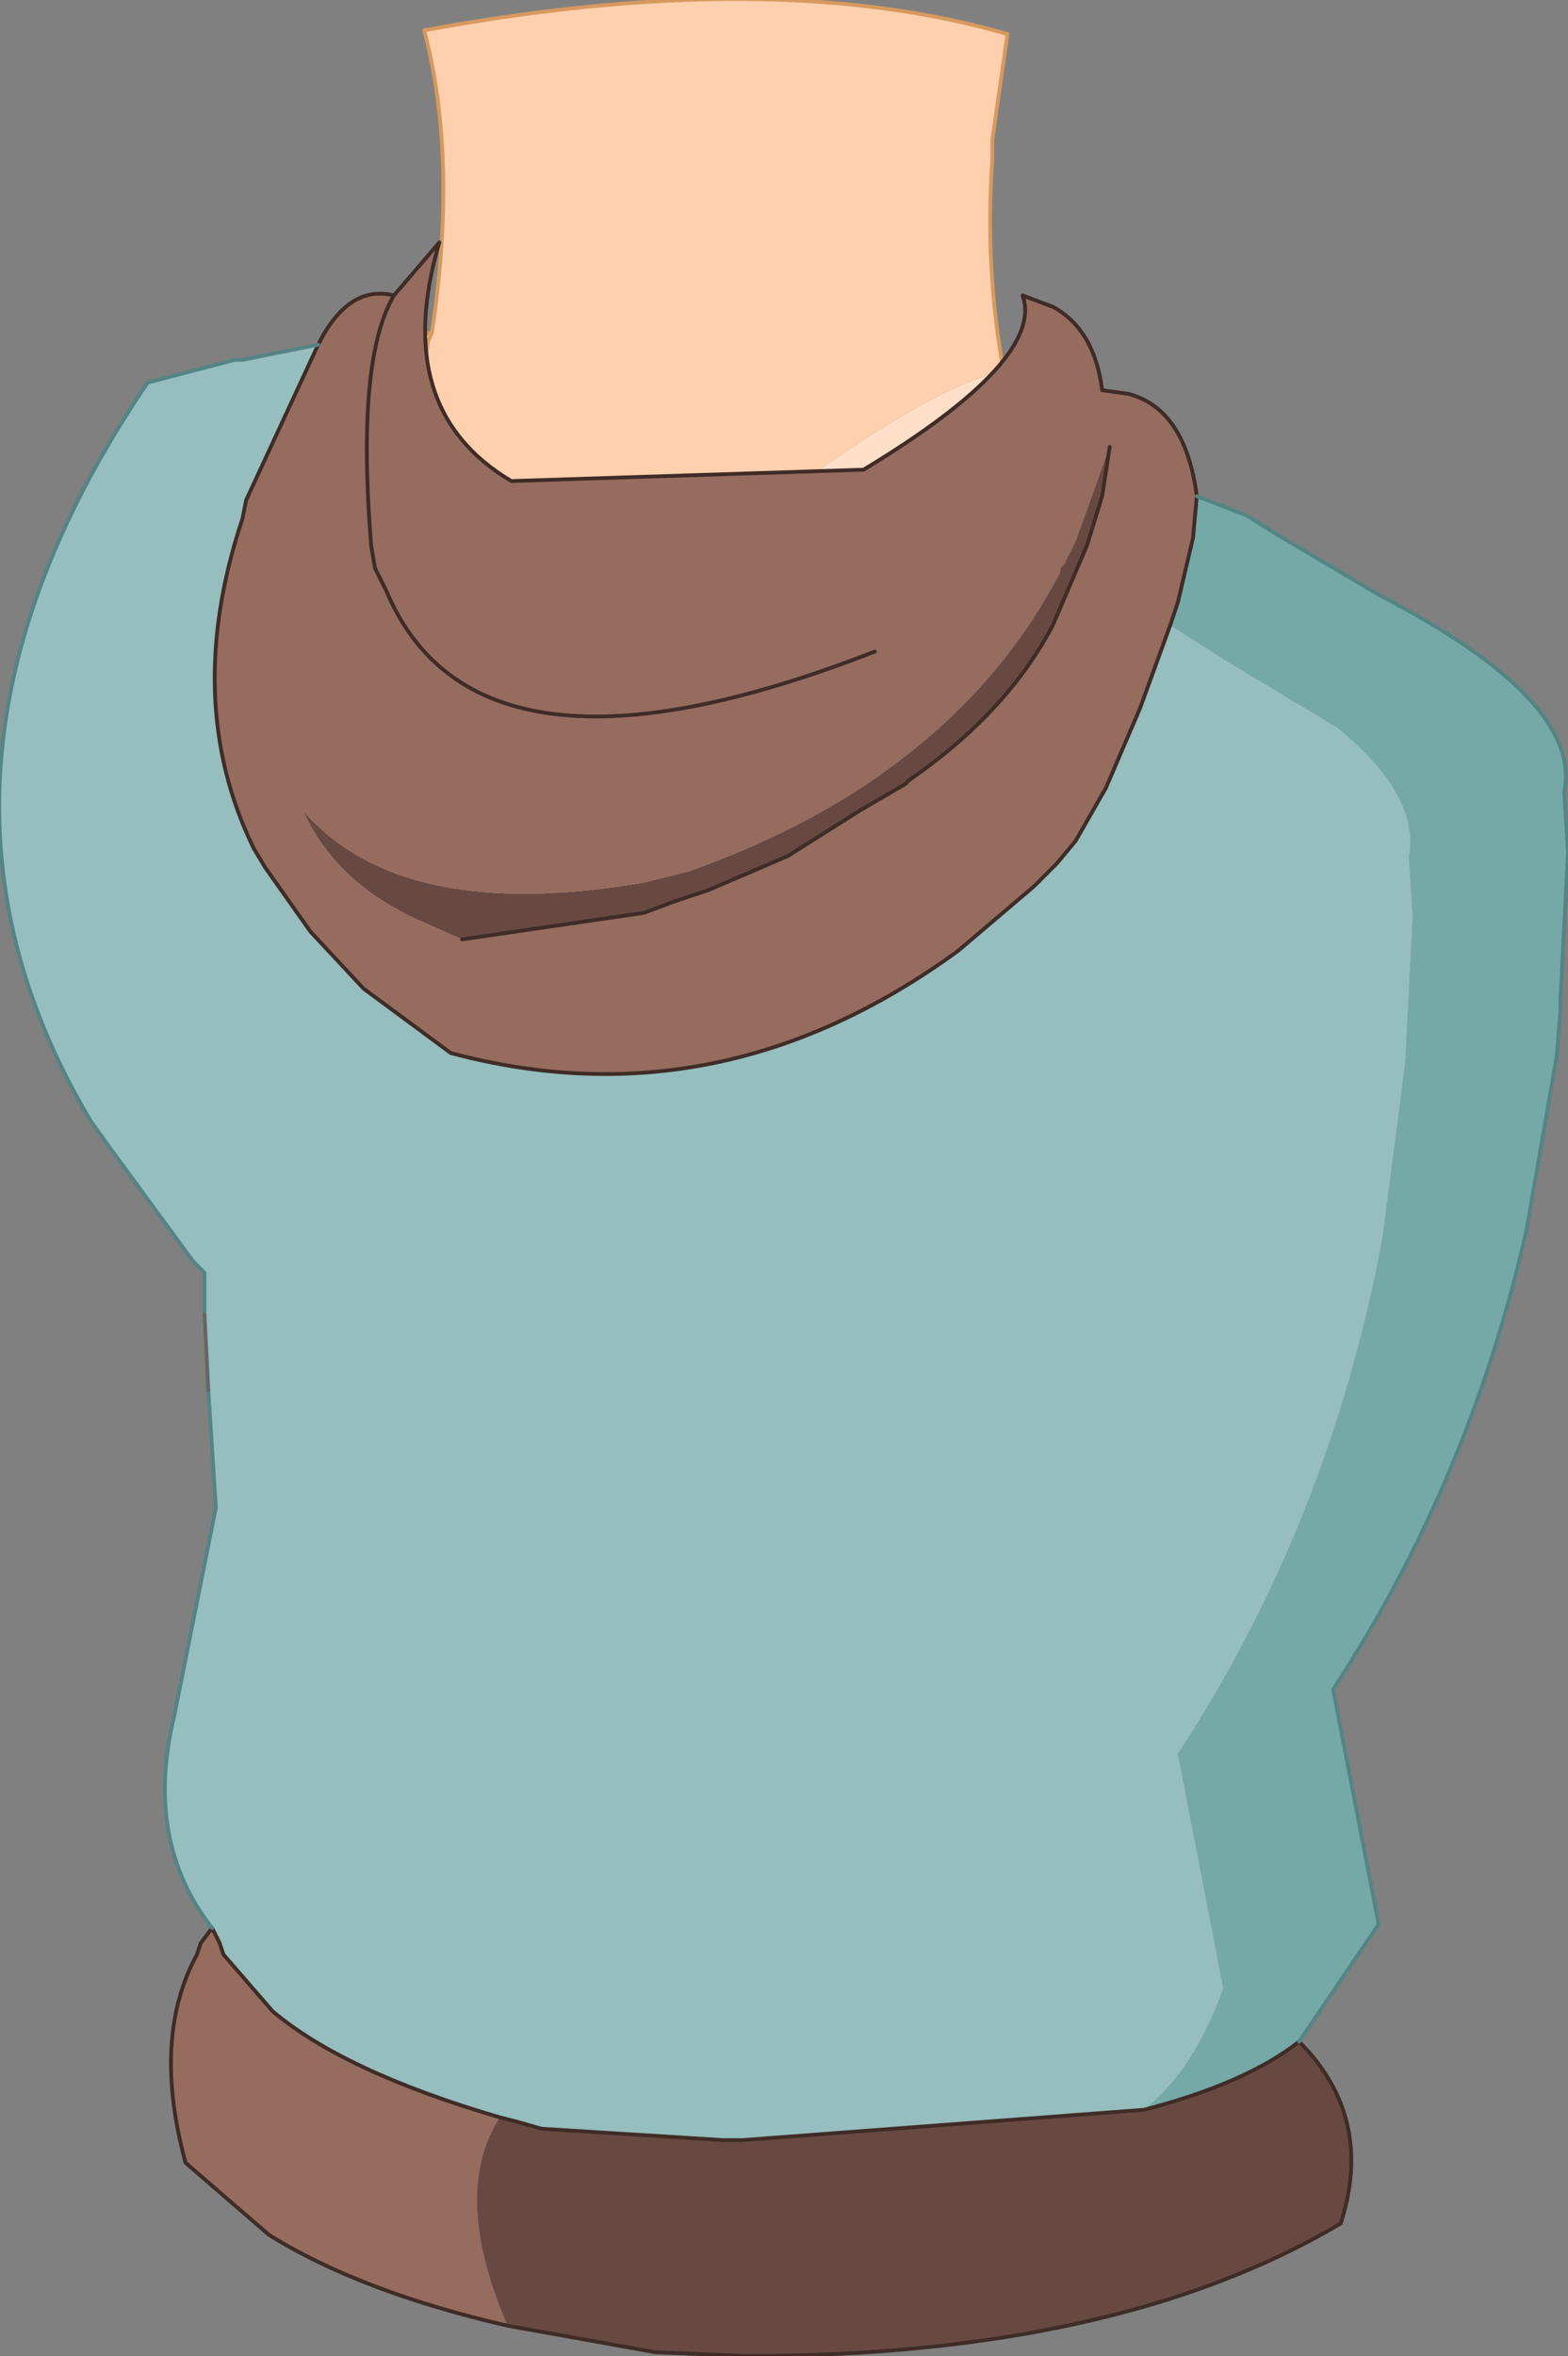 <?xml version="1.0" encoding="UTF-8" standalone="no"?>
<svg xmlns:xlink="http://www.w3.org/1999/xlink" height="31.1px" width="20.7px" xmlns="http://www.w3.org/2000/svg">
  <rect width="100%" height="100%" fill="#808080" stroke="none"/>
  <g transform="matrix(1.0, 0.0, 0.0, 1.0, 10.9, 13.15)">
    <path d="M2.35 -8.25 Q1.55 -8.1 -0.15 -6.9 -3.75 -4.45 -5.25 -7.65 L-5.35 -7.8 -5.35 -7.85 -5.35 -7.9 -5.25 -8.65 -6.35 -7.9 -6.5 -7.3 -6.8 -7.0 -6.35 -7.9 -6.0 -8.65 -5.25 -8.75 -5.25 -8.65 -5.2 -8.75 Q-4.85 -11.05 -5.3 -12.75 -0.7 -13.6 2.4 -12.7 L2.2 -11.3 2.2 -11.05 Q2.1 -9.6 2.35 -8.25" fill="#ffd0ae" fill-rule="evenodd" stroke="none"/>
    <path d="M2.7 -6.9 L2.5 -7.65 2.7 -6.9 -1.8 2.2 -4.95 0.8 -9.7 -1.25 -9.15 -2.35 -7.05 -2.5 -7.2 -6.6 -7.15 -6.65 -6.95 -6.9 -6.8 -7.0 -6.5 -7.3 -6.35 -7.9 -5.25 -8.65 -5.35 -7.9 -5.35 -7.85 -5.35 -7.8 -5.25 -7.65 Q-3.75 -4.45 -0.15 -6.9 1.55 -8.1 2.35 -8.25 L2.5 -7.65 2.95 -7.5 3.0 -7.45 2.7 -6.9 M-4.3 -4.2 Q-5.05 -1.4 -4.95 0.8 -5.05 -1.4 -4.3 -4.2 M-4.4 -5.4 L-6.25 -5.8 -4.4 -5.4 M0.45 -4.3 L-2.45 -4.95 0.45 -4.3" fill="#ffdfc8" fill-rule="evenodd" stroke="none"/>
    <path d="M-5.25 -8.65 L-5.25 -8.75 -5.2 -8.75 -5.25 -8.65" fill="#eebf5a" fill-rule="evenodd" stroke="none"/>
    <path d="M2.5 -7.65 L2.7 -6.9 M2.95 -7.5 L2.5 -7.65 2.35 -8.25 Q2.1 -9.6 2.2 -11.05 L2.2 -11.3 2.4 -12.7 Q-0.7 -13.6 -5.3 -12.75 -4.85 -11.05 -5.2 -8.75 L-5.25 -8.75 -6.0 -8.65 M-5.35 -7.8 L-5.35 -7.85 -5.35 -7.9 -5.25 -8.65 -5.2 -8.75 M-4.95 0.8 Q-5.05 -1.4 -4.3 -4.2 M-6.25 -5.8 L-4.4 -5.4 M-2.45 -4.95 L0.45 -4.3" fill="none" stroke="#d7995e" stroke-linecap="round" stroke-linejoin="round" stroke-width="0.05"/>
    <path d="M-5.7 -9.25 L-5.1 -9.95 Q-5.75 -7.75 -4.15 -6.8 L0.5 -6.95 Q2.9 -8.4 2.6 -9.25 L3.0 -9.1 Q3.55 -8.8 3.65 -8.0 L4.0 -7.95 Q4.75 -7.75 4.9 -6.6 L4.85 -6.05 4.65 -5.2 4.55 -4.9 4.15 -3.8 3.7 -2.75 3.3 -2.05 3.05 -1.75 2.75 -1.45 1.75 -0.6 Q-1.4 1.7 -4.95 0.75 L-6.1 -0.1 -6.8 -0.85 -7.4 -1.7 -7.55 -1.95 Q-8.5 -3.9 -7.7 -6.3 L-7.65 -6.55 -6.7 -8.6 Q-6.3 -9.4 -5.7 -9.25 -6.2 -8.4 -6.0 -5.95 L-5.95 -5.65 -5.8 -5.35 Q-4.6 -2.5 0.65 -4.55 -4.6 -2.5 -5.8 -5.35 L-5.95 -5.65 -6.0 -5.95 Q-6.2 -8.4 -5.7 -9.25 M-4.8 -0.75 L-2.4 -1.1 -2.0 -1.25 -1.55 -1.4 -0.5 -1.85 0.45 -2.45 1.05 -2.8 1.1 -2.85 Q2.4 -3.75 3.0 -4.9 L3.15 -5.25 3.3 -5.6 3.45 -5.95 3.65 -6.6 3.75 -7.25 3.3 -6.0 3.15 -5.7 3.1 -5.65 3.1 -5.6 Q1.7 -2.9 -1.8 -1.65 L-2.4 -1.5 Q-5.6 -0.95 -6.9 -2.45 -6.45 -1.45 -5.25 -0.95 L-4.8 -0.75 M-8.1 12.3 L-8.0 12.5 -7.95 12.65 -7.3 13.4 Q-6.35 14.2 -4.3 14.8 -4.95 15.8 -4.2 17.55 -6.15 17.1 -7.35 16.35 L-8.45 15.4 Q-8.9 13.75 -8.3 12.65 L-8.25 12.5 -8.1 12.3" fill="#956c5e" fill-rule="evenodd" stroke="none"/>
    <path d="M3.75 -7.25 L3.65 -6.6 3.45 -5.95 3.3 -5.6 3.15 -5.25 3.0 -4.9 Q2.4 -3.75 1.1 -2.85 L1.05 -2.8 0.45 -2.45 -0.5 -1.85 -1.55 -1.4 -2.0 -1.25 -2.4 -1.1 -4.8 -0.75 -5.25 -0.95 Q-6.45 -1.45 -6.9 -2.45 -5.6 -0.95 -2.4 -1.5 L-1.8 -1.65 Q1.7 -2.9 3.1 -5.6 L3.1 -5.65 3.15 -5.7 3.3 -6.0 3.75 -7.25 M4.2 14.7 Q5.55 14.35 6.25 13.8 7.25 14.8 6.8 16.2 3.85 17.95 -1.05 17.95 L-2.25 17.9 -4.2 17.55 Q-4.95 15.8 -4.3 14.8 L-4.1 14.85 -3.75 14.95 -1.35 15.1 -1.1 15.1 4.2 14.7" fill="#684942" fill-rule="evenodd" stroke="none"/>
    <path d="M4.55 -4.9 L4.65 -5.2 4.85 -6.05 4.9 -6.6 5.55 -6.35 5.95 -6.1 7.3 -5.3 Q10.0 -3.9 9.75 -2.7 L9.8 -1.9 9.7 0.05 9.7 0.2 9.65 0.8 9.25 3.1 Q8.5 6.4 6.7 9.15 L7.3 12.25 6.25 13.8 Q5.55 14.35 4.2 14.7 4.85 14.2 5.25 13.1 L4.65 10.0 Q6.65 6.95 7.35 3.2 L7.65 0.9 7.75 -1.05 7.7 -1.85 Q7.85 -2.65 6.75 -3.55 L5.25 -4.45 4.55 -4.9" fill="#74a9a8" fill-rule="evenodd" stroke="none"/>
    <path d="M4.55 -4.9 L5.25 -4.45 6.75 -3.55 Q7.85 -2.65 7.7 -1.85 L7.75 -1.05 7.65 0.9 7.35 3.2 Q6.65 6.95 4.65 10.0 L5.25 13.1 Q4.85 14.2 4.2 14.7 L-1.1 15.1 -1.35 15.1 -3.75 14.95 -4.1 14.85 -4.3 14.8 Q-6.35 14.2 -7.3 13.4 L-7.95 12.65 -8.0 12.5 -8.1 12.3 Q-9.0 11.15 -8.6 9.5 L-8.05 6.75 -8.15 5.2 -8.2 4.2 -8.2 3.65 -8.35 3.5 -9.45 2.0 -9.7 1.65 Q-12.45 -2.95 -8.95 -8.1 L-7.8 -8.4 -7.7 -8.4 -6.7 -8.6 -7.65 -6.55 -7.7 -6.3 Q-8.5 -3.9 -7.55 -1.95 L-7.4 -1.7 -6.8 -0.85 -6.1 -0.1 -4.95 0.75 Q-1.4 1.7 1.75 -0.6 L2.75 -1.45 3.05 -1.75 3.3 -2.05 3.7 -2.75 4.15 -3.8 4.55 -4.9" fill="#96bebe" fill-rule="evenodd" stroke="none"/>
    <path d="M-8.15 5.2 L-8.15 5.15 -8.15 5.2" fill="#ffdfc8" fill-rule="evenodd" stroke="none"/>
    <path d="M-8.15 5.15 L-8.15 5.2 -8.15 5.15" fill="#ffffff" fill-rule="evenodd" stroke="none"/>
    <path d="M4.9 -6.6 Q4.75 -7.75 4.0 -7.95 L3.65 -8.0 Q3.55 -8.8 3.0 -9.1 L2.6 -9.25 Q2.9 -8.4 0.5 -6.95 L-4.15 -6.8 Q-5.75 -7.75 -5.1 -9.95 L-5.7 -9.25 Q-6.2 -8.4 -6.0 -5.95 L-5.95 -5.65 -5.8 -5.35 Q-4.6 -2.5 0.65 -4.55 M-4.8 -0.75 L-2.4 -1.1 -2.0 -1.25 -1.55 -1.4 -0.5 -1.85 0.45 -2.45 1.05 -2.8 1.1 -2.85 Q2.4 -3.75 3.0 -4.9 L3.15 -5.25 3.3 -5.6 3.45 -5.95 3.65 -6.6 3.75 -7.25 M4.9 -6.6 L4.85 -6.05 4.65 -5.2 4.55 -4.9 4.15 -3.8 3.7 -2.75 3.3 -2.05 3.05 -1.75 2.75 -1.45 1.75 -0.6 Q-1.4 1.7 -4.95 0.75 L-6.1 -0.1 -6.8 -0.85 -7.4 -1.7 -7.55 -1.95 Q-8.5 -3.9 -7.7 -6.3 L-7.65 -6.55 -6.7 -8.6 Q-6.3 -9.4 -5.7 -9.25 M4.2 14.7 Q5.55 14.35 6.25 13.8 7.25 14.8 6.8 16.2 3.85 17.95 -1.05 17.95 L-2.25 17.9 -4.2 17.55 Q-6.15 17.1 -7.35 16.35 L-8.45 15.4 Q-8.9 13.75 -8.3 12.65 L-8.25 12.5 -8.1 12.3 -8.0 12.5 -7.95 12.65 -7.3 13.4 Q-6.35 14.2 -4.3 14.8 L-4.1 14.85 -3.75 14.95 -1.35 15.1 -1.1 15.1 4.2 14.7" fill="none" stroke="#3f2c27" stroke-linecap="round" stroke-linejoin="round" stroke-width="0.05"/>
    <path d="M6.25 13.8 L7.3 12.25 6.7 9.15 Q8.5 6.4 9.25 3.1 L9.65 0.8 9.7 0.2 9.7 0.05 9.8 -1.9 9.75 -2.7 Q10.0 -3.9 7.3 -5.3 L5.95 -6.1 5.55 -6.35 4.9 -6.6 M-6.7 -8.6 L-7.7 -8.4 -7.8 -8.4 -8.95 -8.1 Q-12.45 -2.95 -9.7 1.65 L-9.45 2.0 -8.35 3.5 -8.2 3.65 -8.2 4.2 M-8.15 5.2 L-8.05 6.75 -8.6 9.5 Q-9.0 11.15 -8.1 12.3" fill="none" stroke="#548584" stroke-linecap="round" stroke-linejoin="round" stroke-width="0.05"/>
    <path d="M-8.2 4.2 L-8.15 5.2" fill="none" stroke="#666666" stroke-linecap="round" stroke-linejoin="round" stroke-width="0.05"/>
  </g>
</svg>
